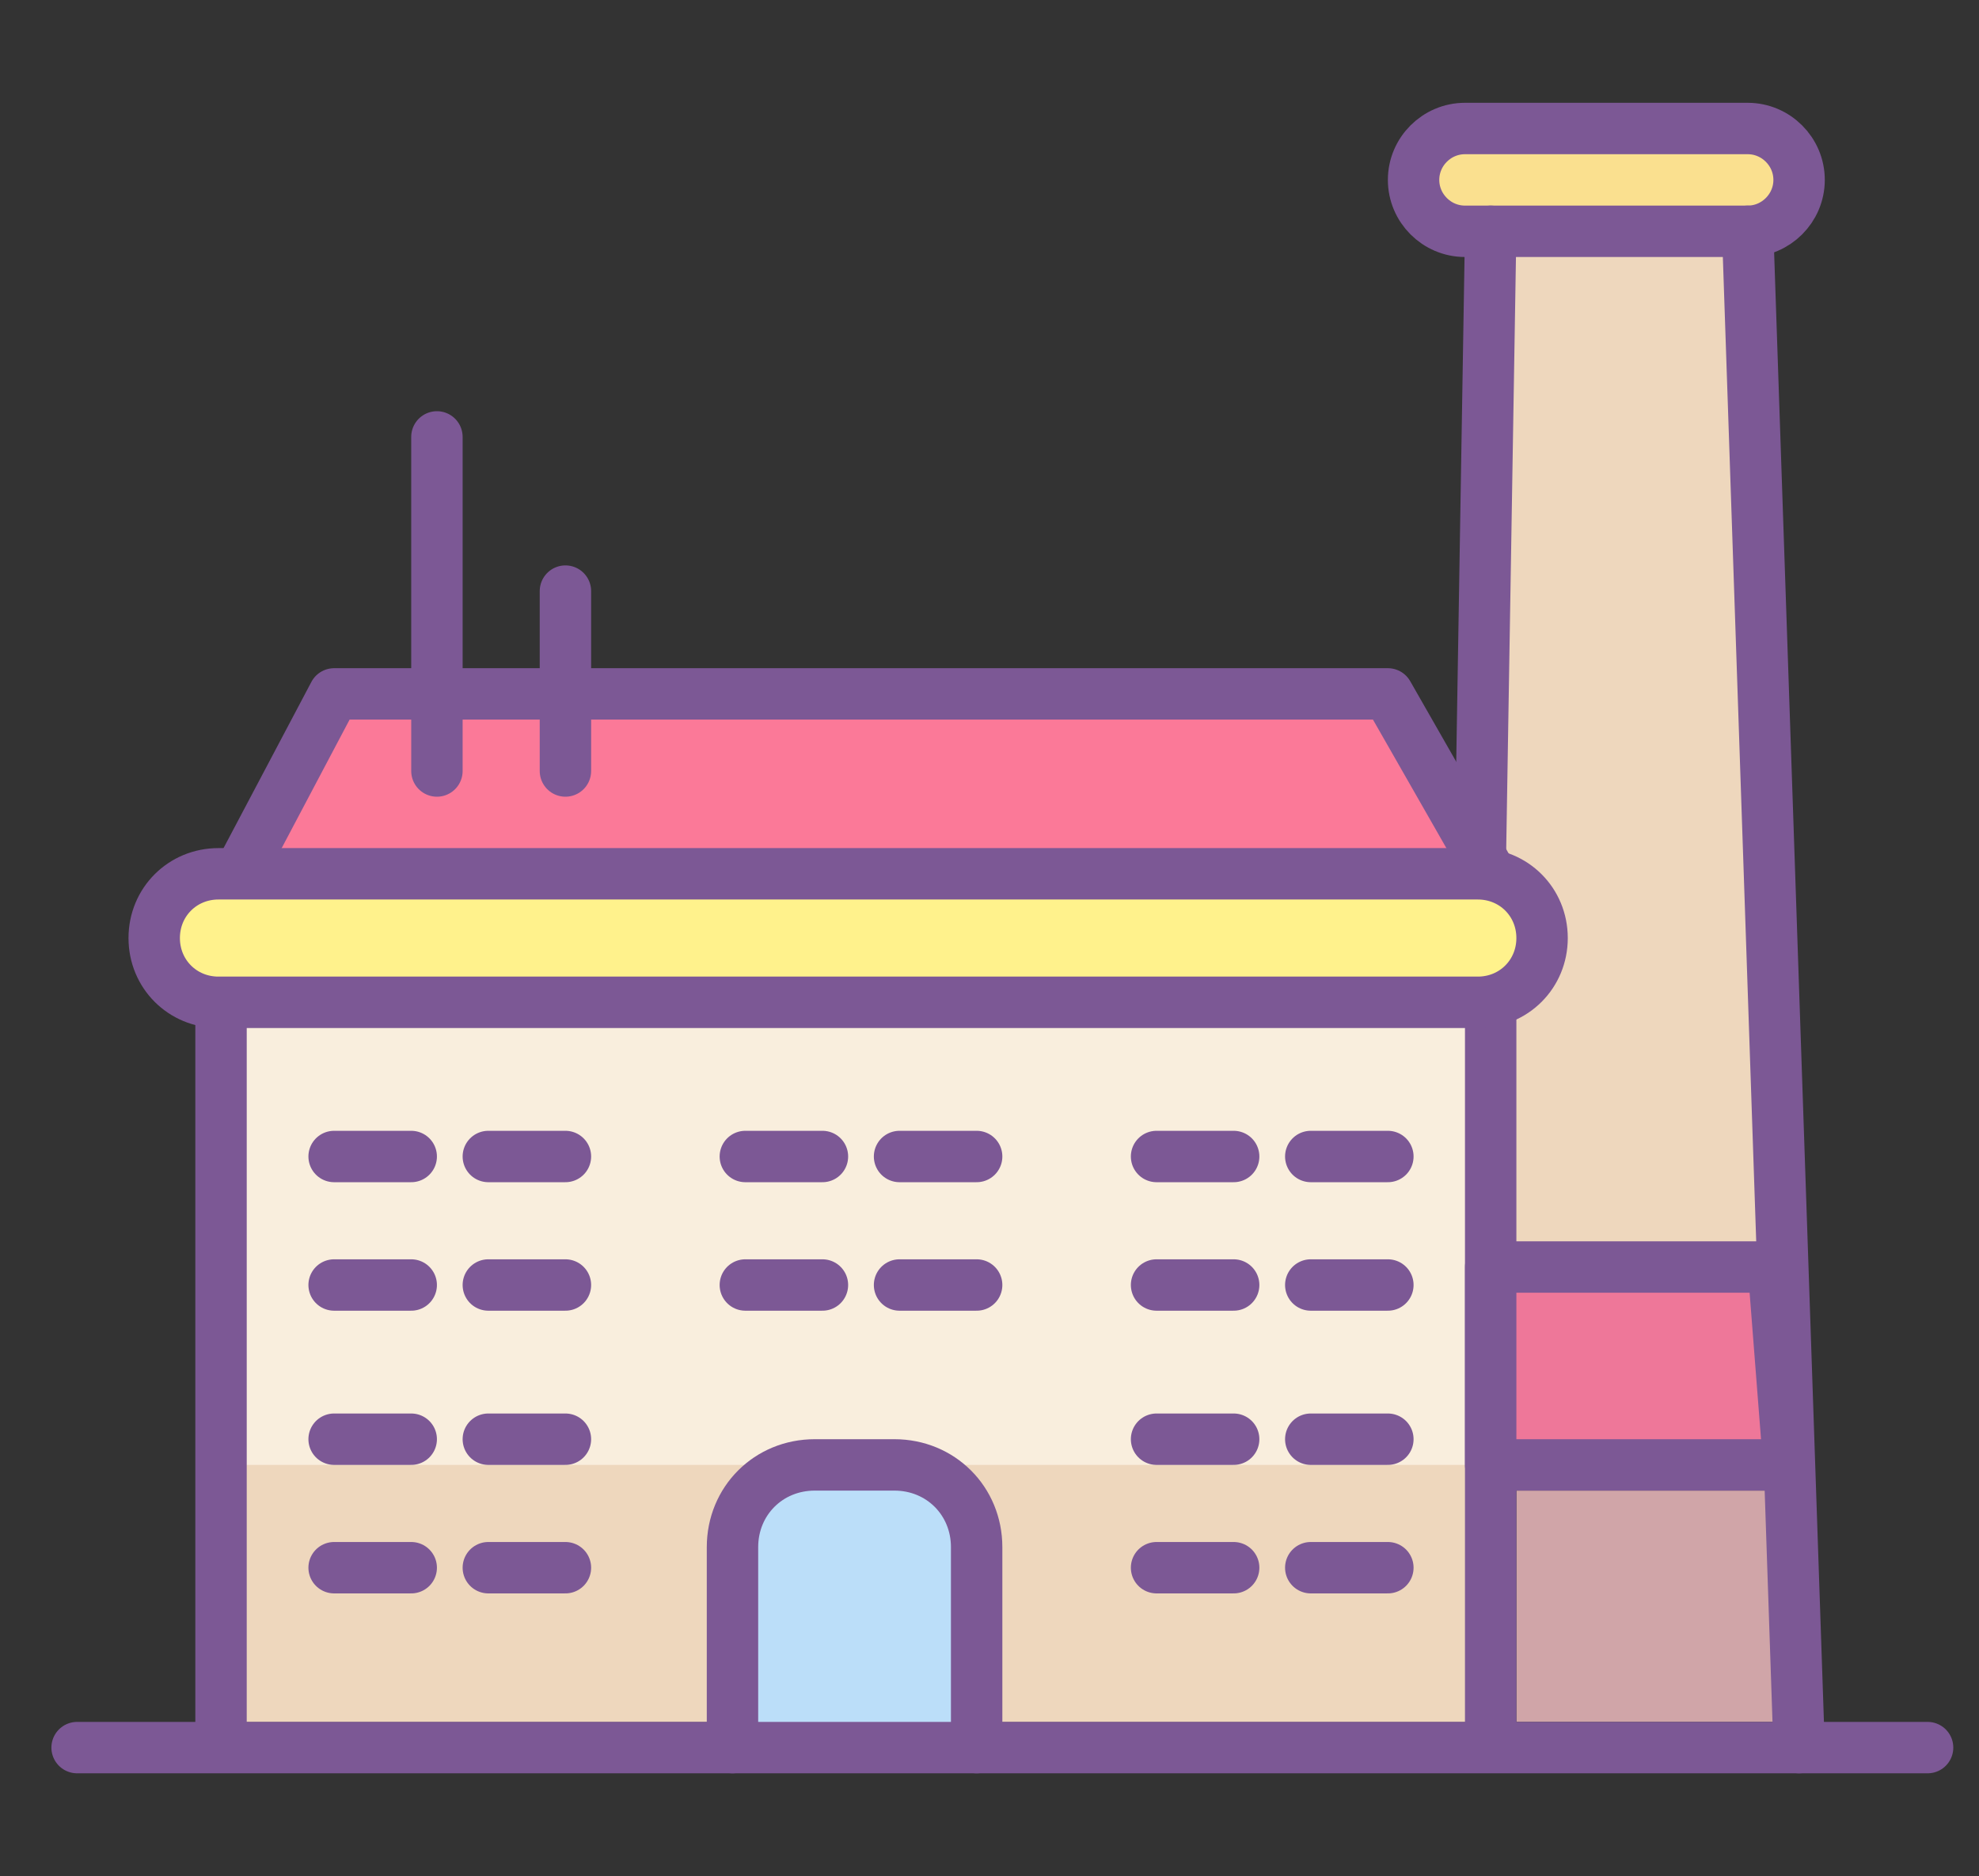 <svg xmlns="http://www.w3.org/2000/svg" viewBox="0 0 77 73"><rect x="0" y="0" width="77" height="73" fill="#333333" stroke="none"/><path fill="#EED7BD" d="M58 49V9.4h10L69 49z"/><path fill="#D0A5A8" d="M59 58h10v9H59z"/><path fill="#F9EEDD" d="M9 39h49v28H9z"/><path fill="#EED7BD" d="M9 57h49v10H9z"/><path fill="#BBDEF9" stroke="#7C5895" stroke-width="2" stroke-linecap="round" stroke-linejoin="round" stroke-miterlimit="10" d="M28.5 68v-7.8c0-1.8 1.4-3.2 3.2-3.2h3.1c1.8 0 3.2 1.4 3.2 3.2V68"/><path fill="none" stroke="#7C5895" stroke-width="2" stroke-linecap="round" stroke-linejoin="round" stroke-miterlimit="10" d="M3 68h72M8.6 68V39M58 39v29"/><path fill="#FB7998" stroke="#7C5895" stroke-width="2" stroke-linecap="round" stroke-linejoin="round" stroke-miterlimit="10" d="M9.3 34l3.7-7h41l4 7"/><path fill="#FFF28C" stroke="#7C5895" stroke-width="2" stroke-linecap="round" stroke-linejoin="round" stroke-miterlimit="10" d="M57.5 39h-49C7.1 39 6 37.9 6 36.5S7.1 34 8.5 34h49c1.4 0 2.5 1.1 2.5 2.5S58.9 39 57.5 39z"/><path fill="none" stroke="#7C5895" stroke-width="2" stroke-linecap="round" stroke-linejoin="round" stroke-miterlimit="10" d="M17 30V17m5 13v-7"/><path fill="#FAE08F" stroke="#7C5895" stroke-width="2" stroke-linecap="round" stroke-linejoin="round" stroke-miterlimit="10" d="M68 9H57c-1.1 0-2-.9-2-2s.9-2 2-2h11c1.1 0 2 .9 2 2s-.9 2-2 2z"/><path fill="none" stroke="#7C5895" stroke-width="2" stroke-linecap="round" stroke-linejoin="round" stroke-miterlimit="10" d="M70 68L68 9M58 9l-.4 24.3"/><path fill="#E79" stroke="#7C5895" stroke-width="2" stroke-linecap="round" stroke-linejoin="round" stroke-miterlimit="10" d="M69 49.3H58V57h11.6z"/><path d="M13 45h3m3 0h3m-9 5h3m3 0h3m7-5h3m3 0h3m-9 5h3m3 0h3m7-5h3m3 0h3m-9 5h3m3 0h3m-41 6h3m3 0h3m-9 5h3m3 0h3m23-5h3m3 0h3m-9 5h3m3 0h3" fill="none" stroke="#7C5895" stroke-width="2" stroke-linecap="round" stroke-linejoin="round" stroke-miterlimit="10"/></svg>